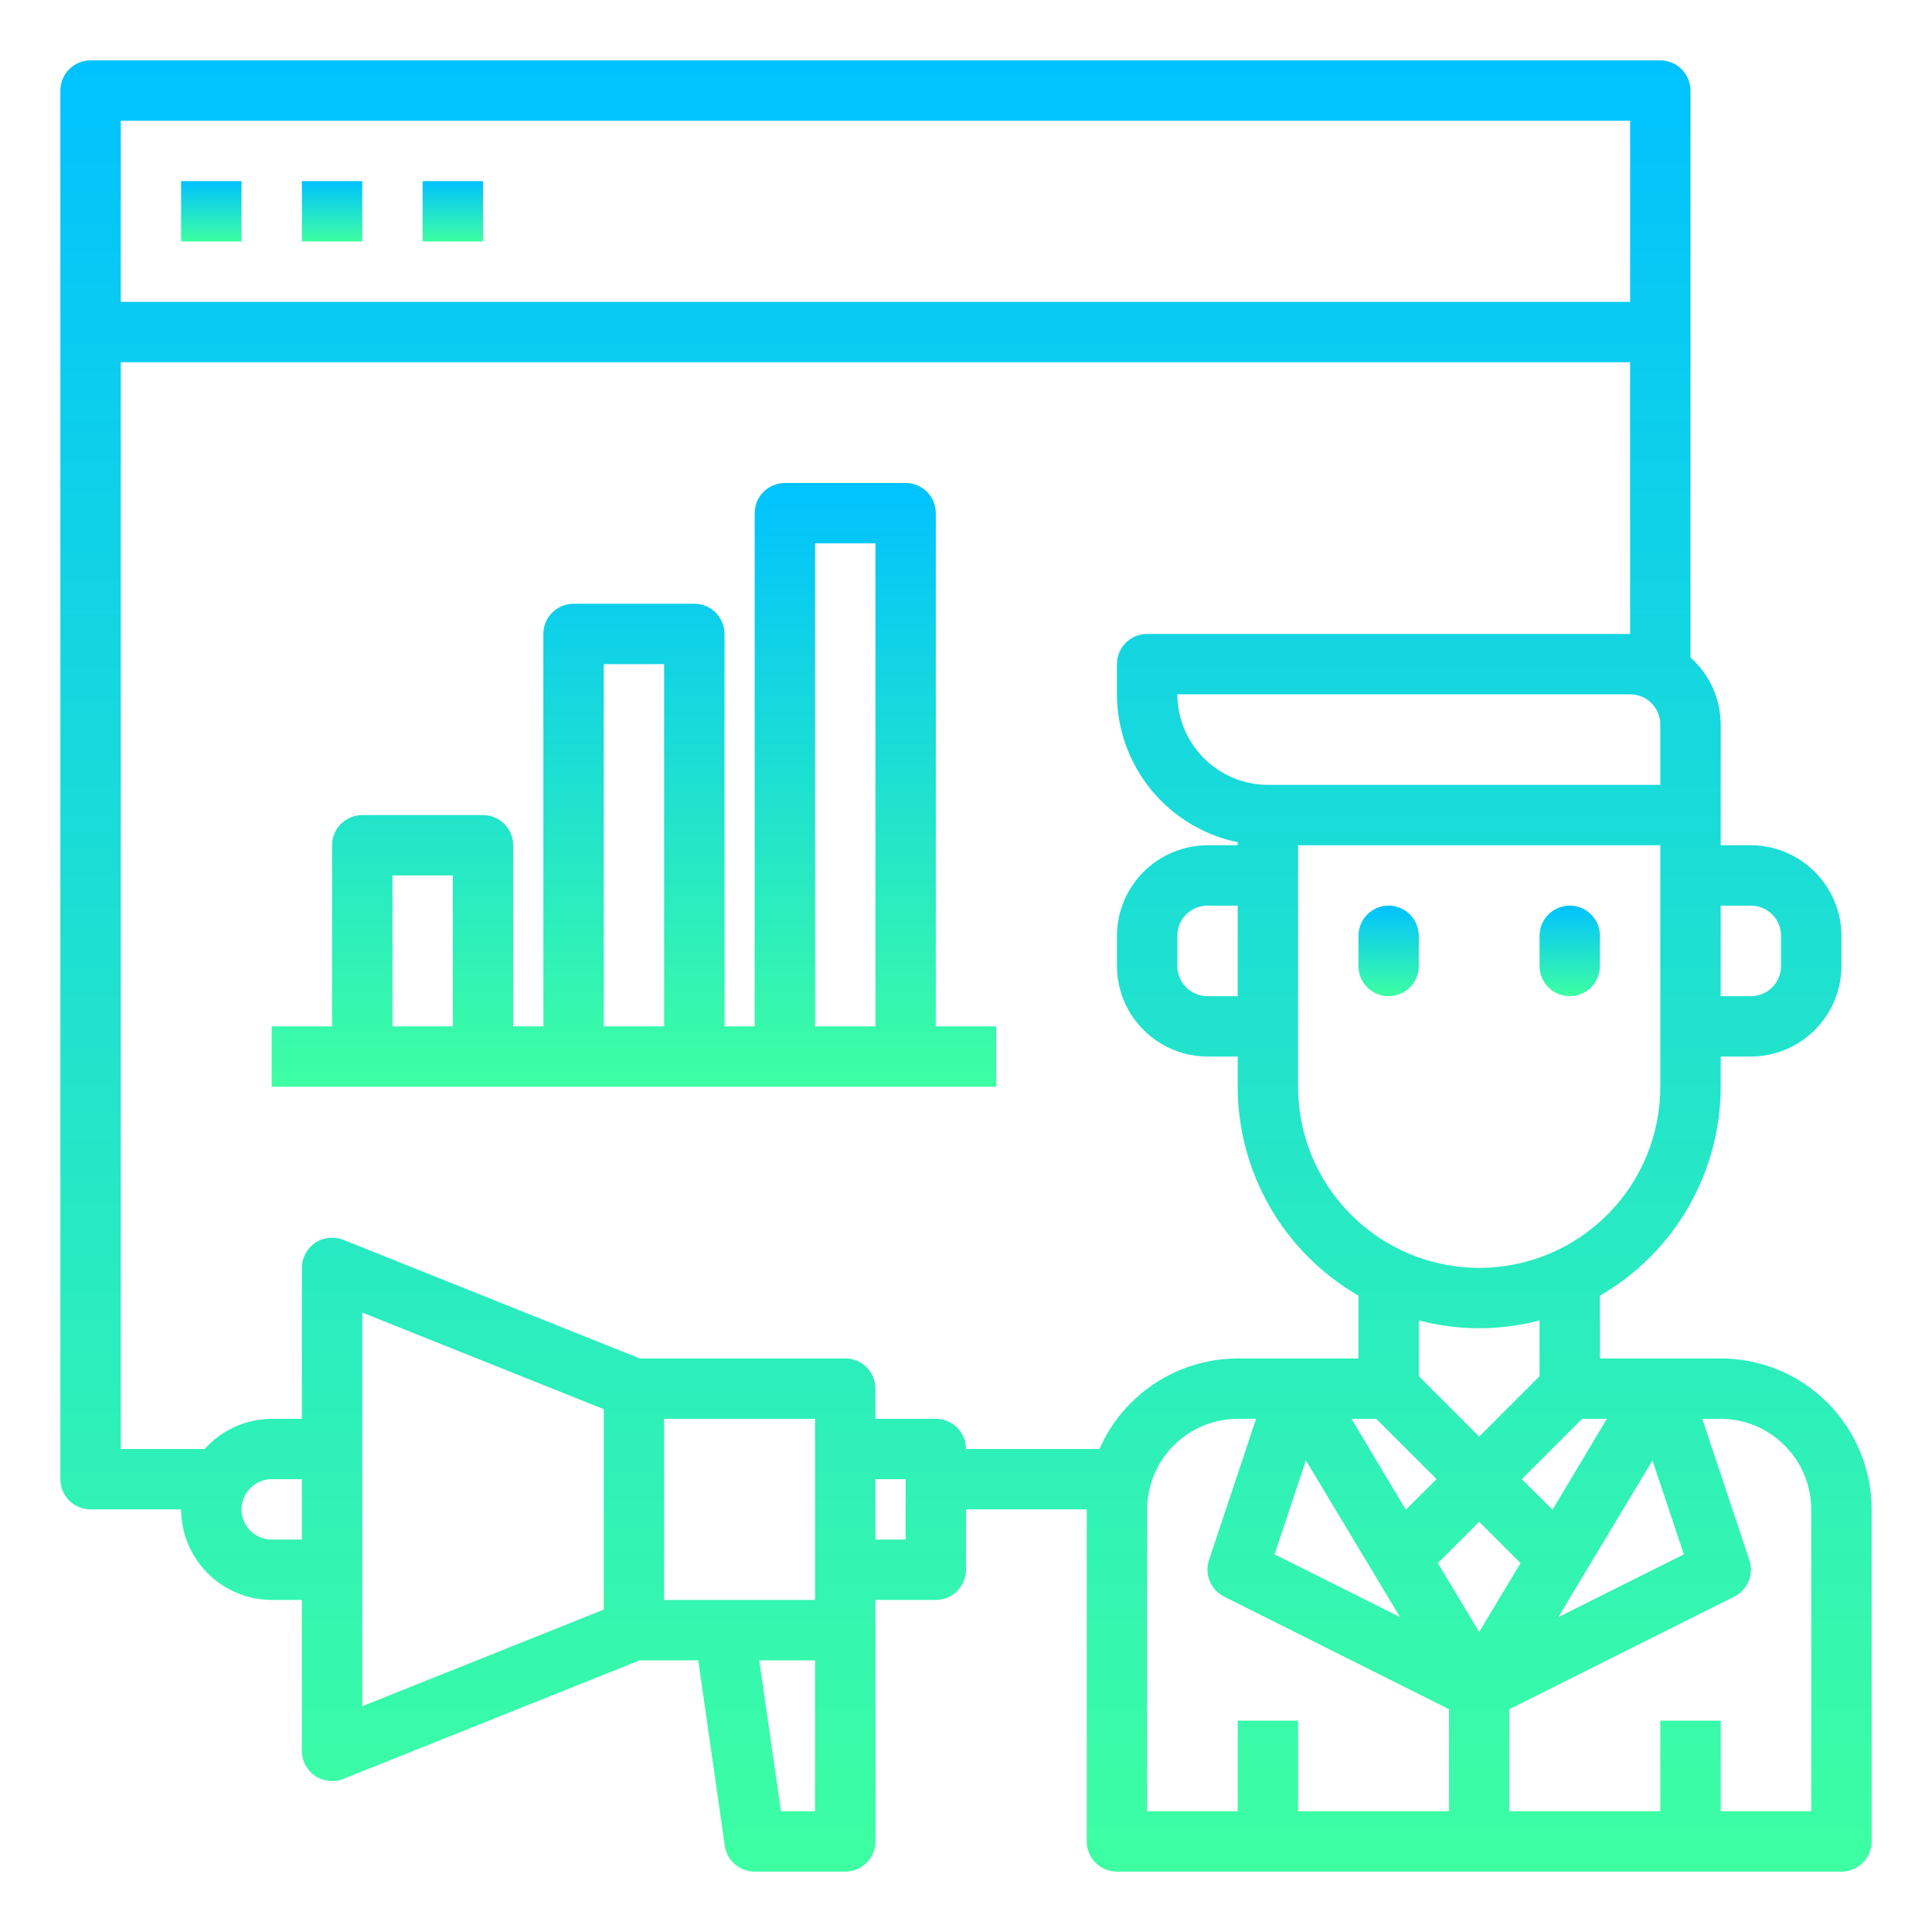 <svg width="80" height="80" viewBox="0 0 80 80" fill="none" xmlns="http://www.w3.org/2000/svg">
<path d="M10 7.5H7.5V10H10V7.5Z" fill="url(#paint0_linear)"/>
<path d="M15 7.5H12.5V10H15V7.5Z" fill="url(#paint1_linear)"/>
<path d="M20 7.5H17.5V10H20V7.5Z" fill="url(#paint2_linear)"/>
<path d="M57.5 37.5C57.169 37.5 56.85 37.632 56.616 37.866C56.382 38.1 56.25 38.419 56.25 38.75V40C56.25 40.331 56.382 40.65 56.616 40.884C56.85 41.118 57.169 41.25 57.5 41.25C57.831 41.25 58.15 41.118 58.384 40.884C58.618 40.65 58.75 40.331 58.75 40V38.75C58.75 38.419 58.618 38.1 58.384 37.866C58.15 37.632 57.831 37.5 57.5 37.5Z" fill="url(#paint3_linear)"/>
<path d="M65 37.5C64.668 37.5 64.35 37.632 64.116 37.866C63.882 38.1 63.75 38.419 63.75 38.75V40C63.75 40.331 63.882 40.65 64.116 40.884C64.35 41.118 64.668 41.25 65 41.25C65.332 41.25 65.65 41.118 65.884 40.884C66.118 40.65 66.25 40.331 66.25 40V38.75C66.25 38.419 66.118 38.1 65.884 37.866C65.65 37.632 65.332 37.5 65 37.5Z" fill="url(#paint4_linear)"/>
<path d="M71.25 56.25H66.25V53.65C67.768 52.773 69.029 51.512 69.907 49.994C70.784 48.476 71.248 46.754 71.25 45V43.75H72.5C73.494 43.747 74.446 43.351 75.148 42.648C75.851 41.946 76.247 40.994 76.25 40V38.75C76.247 37.756 75.851 36.804 75.148 36.102C74.446 35.399 73.494 35.003 72.5 35H71.25V30C71.248 29.476 71.136 28.957 70.921 28.479C70.705 28.001 70.392 27.574 70 27.225V3.75C70 3.418 69.868 3.101 69.634 2.866C69.4 2.632 69.082 2.5 68.75 2.5H3.75C3.418 2.5 3.101 2.632 2.866 2.866C2.632 3.101 2.5 3.418 2.5 3.75V61.25C2.5 61.581 2.632 61.9 2.866 62.134C3.101 62.368 3.418 62.5 3.75 62.5H7.5C7.503 63.494 7.899 64.446 8.602 65.148C9.304 65.851 10.256 66.247 11.25 66.25H12.5V72.5C12.5 72.705 12.55 72.906 12.646 73.087C12.742 73.268 12.88 73.423 13.05 73.537C13.258 73.675 13.501 73.749 13.75 73.75C13.909 73.752 14.066 73.723 14.213 73.662L26.488 68.75H28.913L30.012 76.425C30.055 76.723 30.203 76.996 30.43 77.194C30.658 77.391 30.949 77.5 31.25 77.5H35C35.331 77.5 35.65 77.368 35.884 77.134C36.118 76.9 36.25 76.582 36.25 76.25V66.25H38.75C39.081 66.25 39.4 66.118 39.634 65.884C39.868 65.65 40 65.332 40 65V62.5H45V76.25C45 76.582 45.132 76.9 45.366 77.134C45.6 77.368 45.919 77.5 46.25 77.5H76.25C76.582 77.5 76.9 77.368 77.134 77.134C77.368 76.9 77.5 76.582 77.5 76.25V62.5C77.5 60.842 76.841 59.253 75.669 58.081C74.497 56.908 72.908 56.25 71.25 56.25ZM71.25 37.5H72.5C72.832 37.5 73.15 37.632 73.384 37.866C73.618 38.1 73.75 38.419 73.75 38.75V40C73.75 40.331 73.618 40.65 73.384 40.884C73.15 41.118 72.832 41.25 72.5 41.25H71.25V37.5ZM69.725 64.362L64.525 66.963L68.425 60.475L69.725 64.362ZM66.537 58.75L64.287 62.513L63.013 61.25L65.513 58.75H66.537ZM55.962 58.75H56.987L59.487 61.25L58.212 62.513L55.962 58.75ZM57.975 66.963L52.775 64.362L54.075 60.475L57.975 66.963ZM58.75 56.987V54.675C60.389 55.108 62.111 55.108 63.75 54.675V56.987L61.25 59.487L58.75 56.987ZM68.75 45C68.75 46.989 67.96 48.897 66.553 50.303C65.147 51.71 63.239 52.5 61.25 52.5C59.261 52.5 57.353 51.71 55.947 50.303C54.54 48.897 53.75 46.989 53.75 45V35H68.75V45ZM68.75 30V32.5H52.5C51.506 32.497 50.554 32.101 49.852 31.398C49.149 30.696 48.753 29.744 48.75 28.75H67.5C67.832 28.75 68.15 28.882 68.384 29.116C68.618 29.351 68.75 29.669 68.75 30ZM5 5H67.5V12.5H5V5ZM12.5 63.75H11.25C10.918 63.75 10.601 63.618 10.366 63.384C10.132 63.15 10 62.831 10 62.5C10 62.169 10.132 61.85 10.366 61.616C10.601 61.382 10.918 61.25 11.25 61.25H12.5V63.75ZM25 66.65L15 70.65V54.35L25 58.35V66.65ZM33.75 75H32.337L31.438 68.75H33.75V75ZM33.75 66.25H27.5V58.75H33.75V66.25ZM37.5 63.75H36.25V61.25H37.5V63.75ZM45.525 60H40C40 59.669 39.868 59.35 39.634 59.116C39.4 58.882 39.081 58.75 38.75 58.75H36.25V57.5C36.25 57.169 36.118 56.85 35.884 56.616C35.65 56.382 35.331 56.25 35 56.25H26.488L14.213 51.337C14.023 51.264 13.818 51.237 13.616 51.259C13.414 51.281 13.22 51.35 13.05 51.462C12.88 51.577 12.742 51.732 12.646 51.913C12.55 52.094 12.5 52.295 12.5 52.5V58.75H11.25C10.726 58.752 10.207 58.864 9.729 59.079C9.251 59.295 8.824 59.608 8.475 60H5V15H67.5V26.25H47.5C47.169 26.25 46.85 26.382 46.616 26.616C46.382 26.851 46.25 27.169 46.25 27.5V28.75C46.254 30.19 46.753 31.584 47.663 32.7C48.574 33.815 49.84 34.583 51.25 34.875V35H50C49.006 35.003 48.054 35.399 47.352 36.102C46.649 36.804 46.253 37.756 46.25 38.75V40C46.253 40.994 46.649 41.946 47.352 42.648C48.054 43.351 49.006 43.747 50 43.75H51.25V45C51.252 46.754 51.716 48.476 52.593 49.994C53.471 51.512 54.732 52.773 56.25 53.65V56.25H51.25C50.035 56.253 48.847 56.609 47.831 57.275C46.814 57.94 46.013 58.887 45.525 60ZM51.25 37.5V41.25H50C49.669 41.25 49.35 41.118 49.116 40.884C48.882 40.65 48.75 40.331 48.75 40V38.75C48.75 38.419 48.882 38.1 49.116 37.866C49.35 37.632 49.669 37.5 50 37.5H51.25ZM60 75H53.75V71.25H51.25V75H47.5V62.5C47.503 61.506 47.899 60.554 48.602 59.852C49.304 59.149 50.256 58.753 51.25 58.75H52.013L50.062 64.6C49.967 64.885 49.978 65.195 50.093 65.473C50.208 65.751 50.419 65.978 50.688 66.112L60 70.775V75ZM59.538 64.725L61.25 63.013L62.962 64.725L61.25 67.575L59.538 64.725ZM75 75H71.25V71.25H68.75V75H62.5V70.775L71.812 66.112C72.081 65.978 72.292 65.751 72.407 65.473C72.522 65.195 72.533 64.885 72.438 64.6L70.487 58.75H71.25C72.244 58.753 73.196 59.149 73.898 59.852C74.601 60.554 74.997 61.506 75 62.5V75Z" fill="url(#paint5_linear)"/>
<path d="M38.75 42.5V21.25C38.75 20.919 38.618 20.601 38.384 20.366C38.15 20.132 37.831 20 37.5 20H32.5C32.169 20 31.851 20.132 31.616 20.366C31.382 20.601 31.25 20.919 31.25 21.25V42.5H30V26.25C30 25.919 29.868 25.601 29.634 25.366C29.399 25.132 29.081 25 28.75 25H23.75C23.419 25 23.101 25.132 22.866 25.366C22.632 25.601 22.5 25.919 22.5 26.25V42.5H21.25V35C21.25 34.669 21.118 34.35 20.884 34.116C20.649 33.882 20.331 33.75 20 33.75H15C14.668 33.75 14.351 33.882 14.116 34.116C13.882 34.35 13.75 34.669 13.75 35V42.5H11.25V45H41.25V42.5H38.75ZM18.75 42.5H16.25V36.25H18.75V42.5ZM27.5 42.5H25V27.5H27.5V42.5ZM36.25 42.5H33.75V22.5H36.25V42.5Z" fill="url(#paint6_linear)"/>
<defs>
<linearGradient id="paint0_linear" x1="8.75" y1="7.5" x2="8.75" y2="10" gradientUnits="userSpaceOnUse">
<stop stop-color="#00C2FF"/>
<stop offset="1" stop-color="#3DFFA2"/>
</linearGradient>
<linearGradient id="paint1_linear" x1="13.75" y1="7.5" x2="13.75" y2="10" gradientUnits="userSpaceOnUse">
<stop stop-color="#00C2FF"/>
<stop offset="1" stop-color="#3DFFA2"/>
</linearGradient>
<linearGradient id="paint2_linear" x1="18.75" y1="7.5" x2="18.75" y2="10" gradientUnits="userSpaceOnUse">
<stop stop-color="#00C2FF"/>
<stop offset="1" stop-color="#3DFFA2"/>
</linearGradient>
<linearGradient id="paint3_linear" x1="57.5" y1="37.5" x2="57.5" y2="41.25" gradientUnits="userSpaceOnUse">
<stop stop-color="#00C2FF"/>
<stop offset="1" stop-color="#3DFFA2"/>
</linearGradient>
<linearGradient id="paint4_linear" x1="65" y1="37.5" x2="65" y2="41.25" gradientUnits="userSpaceOnUse">
<stop stop-color="#00C2FF"/>
<stop offset="1" stop-color="#3DFFA2"/>
</linearGradient>
<linearGradient id="paint5_linear" x1="40" y1="2.5" x2="40" y2="77.5" gradientUnits="userSpaceOnUse">
<stop stop-color="#00C2FF"/>
<stop offset="1" stop-color="#3DFFA2"/>
</linearGradient>
<linearGradient id="paint6_linear" x1="26.25" y1="20" x2="26.25" y2="45" gradientUnits="userSpaceOnUse">
<stop stop-color="#00C2FF"/>
<stop offset="1" stop-color="#3DFFA2"/>
</linearGradient>
</defs>
</svg>
